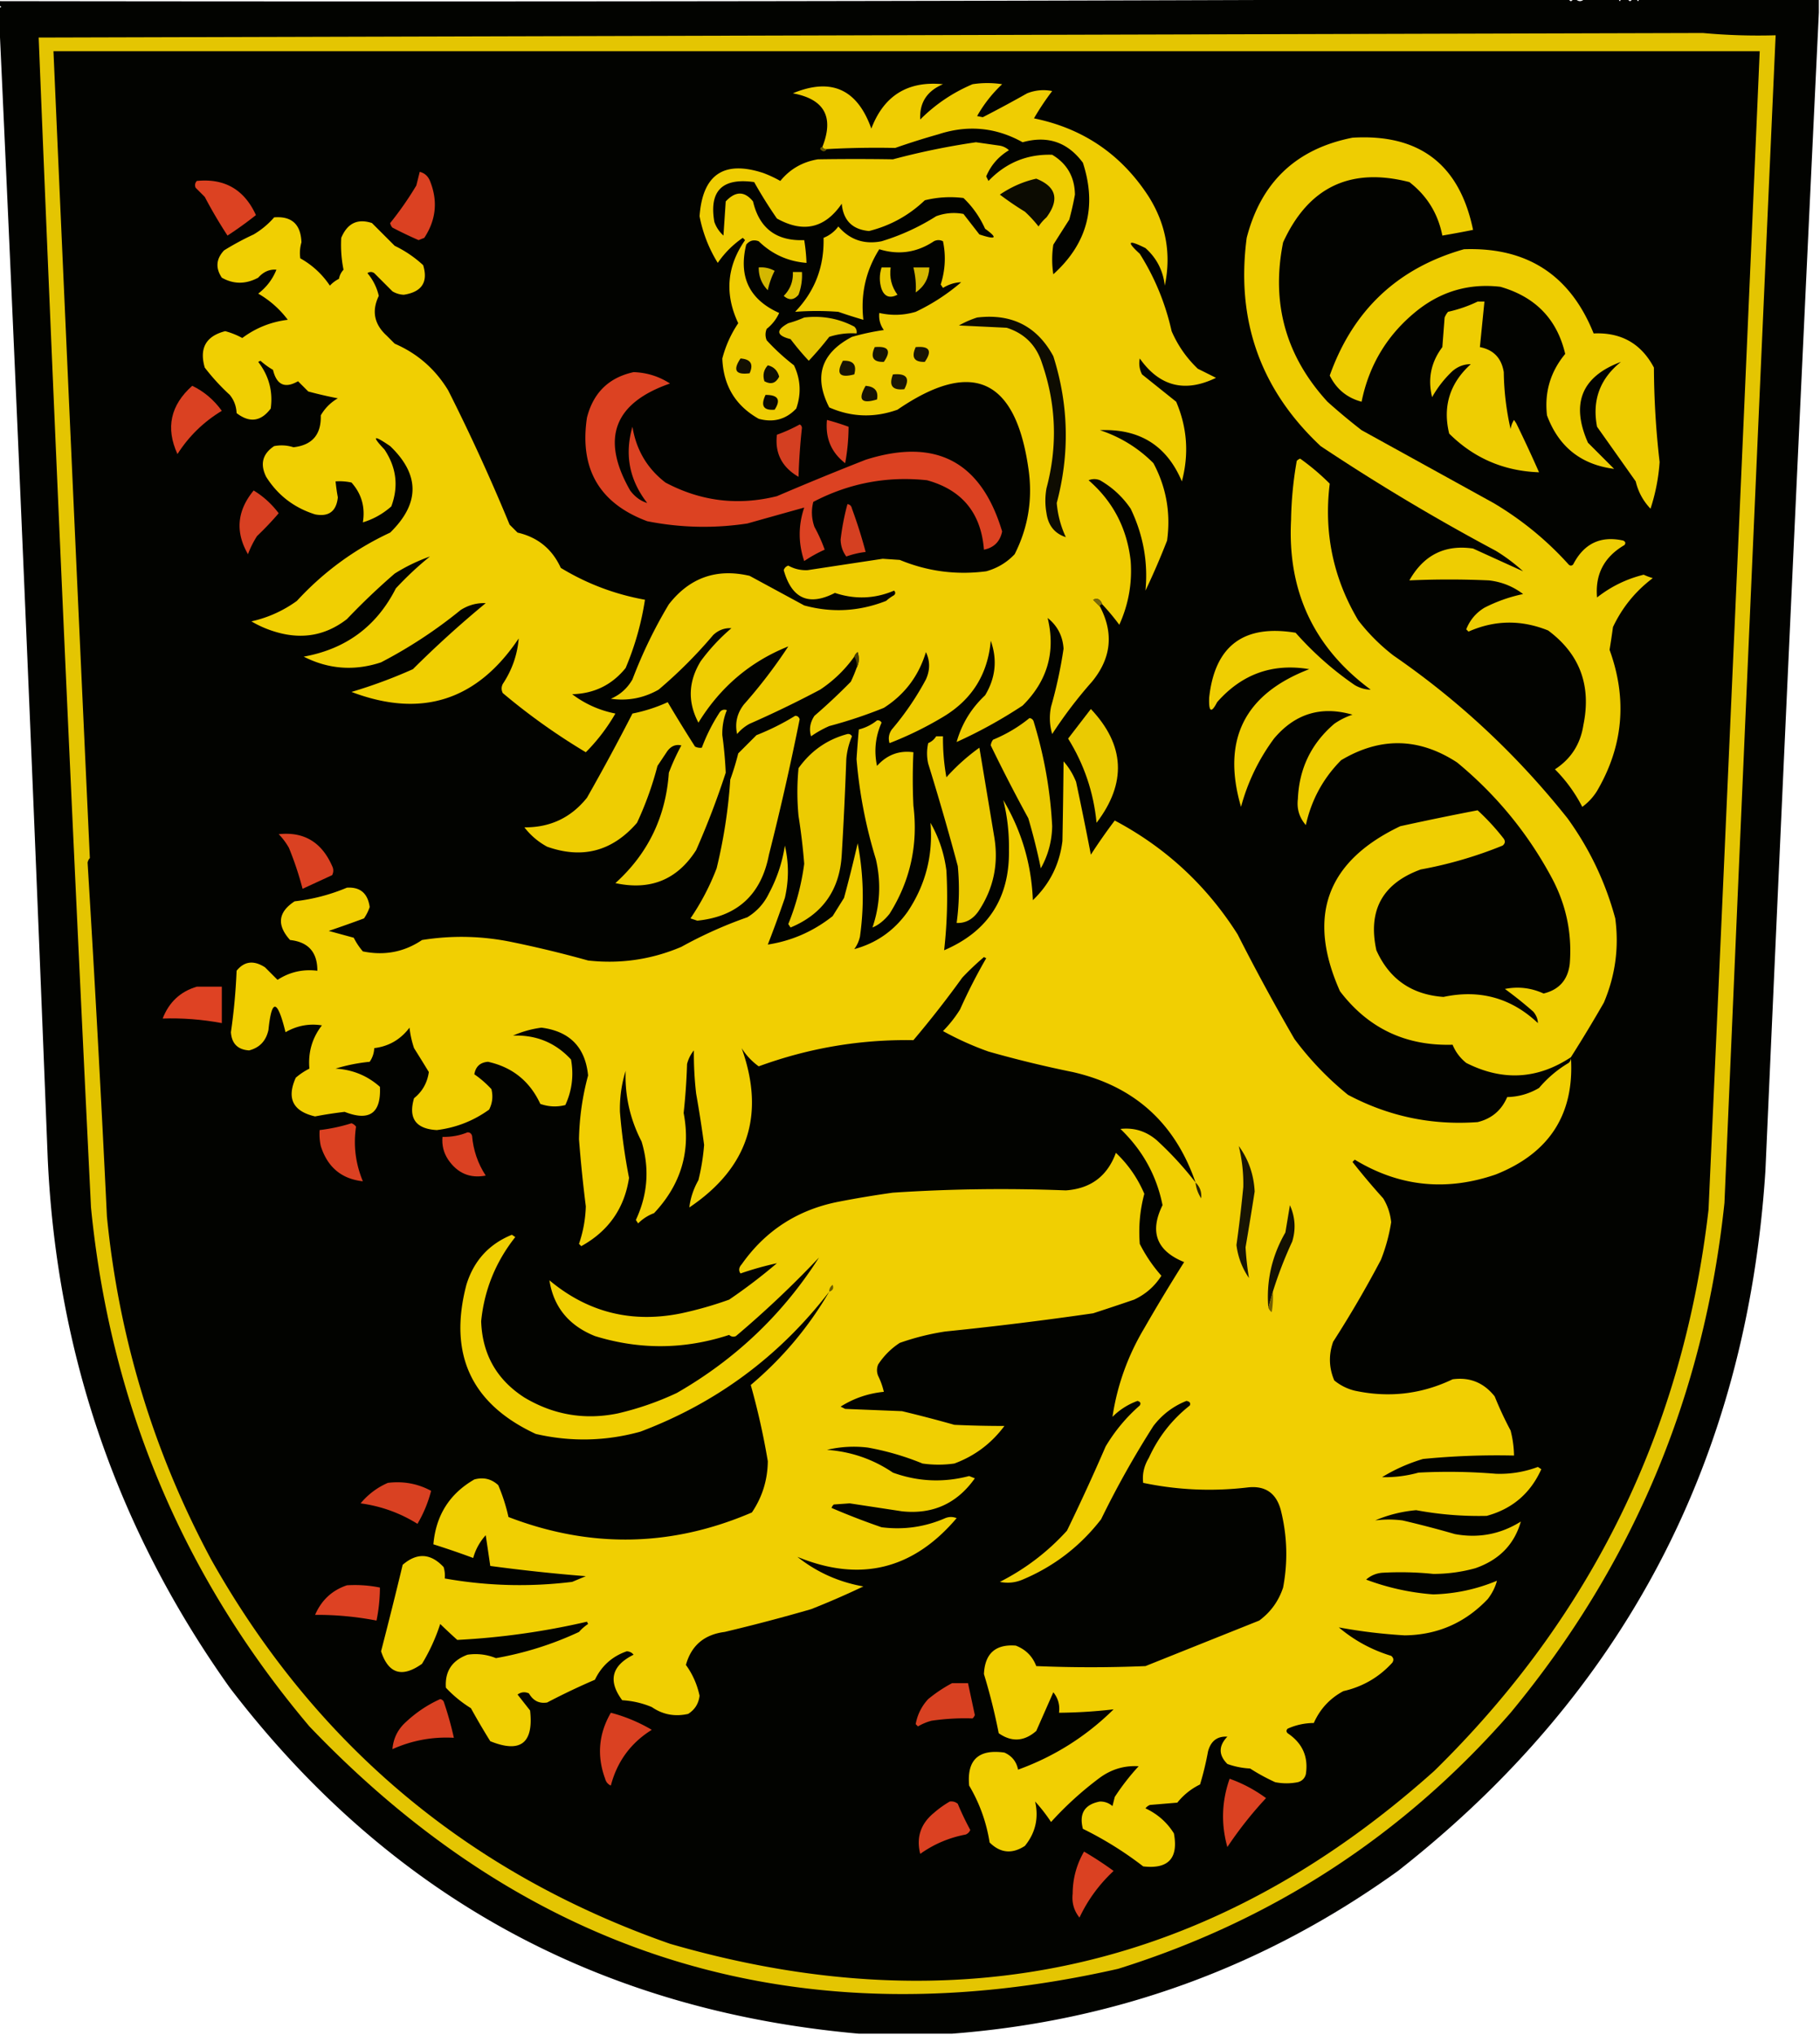 <svg xmlns="http://www.w3.org/2000/svg" width="800" height="894" style="shape-rendering:geometricPrecision;text-rendering:geometricPrecision;image-rendering:optimizeQuality;fill-rule:evenodd;clip-rule:evenodd"><path style="opacity:1" fill="#020300" d="M686.5-.5h3c.667 1.333 1.333 1.333 2 0h1c1.333 1.333 2.667 1.333 4 0h15c.333 1.333.667 1.333 1 0h3c.667 1.333 1.333 1.333 2 0h2c.333 1.333.667 1.333 1 0h79v6a143043.062 143043.062 0 0 0-23.5 509c-8.271 127.064-62.104 229.564-161.5 307.5-58.605 42.13-123.938 65.963-196 71.5h-41c-114.64-10.214-206.807-60.881-276.5-152-49.331-69.233-75.998-146.566-80-232A71636.912 71636.912 0 0 0-.5 5.5v-2c1.333-.333 1.333-.667 0-1v-2c229.167.333 458.167 0 687-1z"/><path style="opacity:1" fill="#e4c502" d="M748.5 14.5a265.228 265.228 0 0 0 32 1 254731.575 254731.575 0 0 0-22.5 513c-8.89 84.405-40.223 159.072-94 224-46.892 53.7-104.392 91.2-172.5 112.5-138.98 31.48-257.48-4.02-355.5-106.5-55.501-65.719-87.501-141.719-96-228a57696.253 57696.253 0 0 1-23-514l731.5-2z"/><path style="opacity:1" fill="#020300" d="M23.5 22.5h750a249817.677 249817.677 0 0 1-22.5 509c-11.173 96.51-51.34 178.677-120.5 246.5-97.512 87.317-209.512 112.651-336 76-88.36-30.916-155.527-87.082-201.5-168.5-25.383-47.179-40.716-97.513-46-151-2.487-51.87-5.32-103.703-8.5-155.5a3.942 3.942 0 0 1 1-2 140675.21 140675.21 0 0 1-16-354.5z"/><path style="opacity:1" fill="#efcd02" d="M484.5 265.5c-.822-2.228-2.155-2.895-4-2l3 3c6.136 11.715 4.969 22.715-3.5 33a194.625 194.625 0 0 0-17.5 23 24.551 24.551 0 0 1-.5-12 200.567 200.567 0 0 0 5.5-25.5c-.37-5.574-2.703-10.074-7-13.5 3.596 14.829-.071 27.662-11 38.5-9.397 6.191-19.064 11.524-29 16 2.233-7.959 6.4-14.792 12.5-20.5 4.624-7.65 5.457-15.65 2.5-24-1.296 14.761-8.296 25.928-21 33.5a153.271 153.271 0 0 1-23.5 11.5c-.635-2.135-.301-4.135 1-6a124.08 124.08 0 0 0 15-22c1.856-4.093 1.856-8.093 0-12-3.191 10.51-9.358 18.677-18.5 24.5a202.543 202.543 0 0 1-24 8 46.928 46.928 0 0 0-8 4.5c-.919-3.126-.419-6.126 1.5-9a267.741 267.741 0 0 0 16-15 69.385 69.385 0 0 0 2.5-6c1.129-2.128 1.296-4.461.5-7-.717.544-1.217 1.211-1.5 2-4.072 5.72-9.072 10.553-15 14.5a468.9 468.9 0 0 1-31 15 18.778 18.778 0 0 0-5.5 4.5c-1.03-4.78-.03-9.113 3-13a223.431 223.431 0 0 0 19.5-25.5c-16.707 6.685-29.874 17.851-39.5 33.5-4.793-9.078-4.46-18.078 1-27a85.185 85.185 0 0 1 13.5-14.5c-3.022-.164-5.689.836-8 3a203.899 203.899 0 0 1-24 24c-6.554 3.722-13.554 5.056-21 4 4.088-1.752 7.254-4.585 9.5-8.5 4.396-11.561 9.729-22.561 16-33 9.151-11.717 20.985-15.884 35.5-12.5 8.032 4.348 16.032 8.681 24 13 12.163 3.318 24.163 2.652 36-2a20.499 20.499 0 0 1 3.5-2.5c.667-.667.667-1.333 0-2-8.494 3.605-17.161 3.939-26 1-11.468 5.893-18.968 2.559-22.5-10 .333-1 1-1.667 2-2 2.625 1.469 5.458 2.135 8.5 2 11.018-1.676 22.018-3.343 33-5l7.5.5c12.204 5.045 24.871 6.712 38 5 4.88-1.355 9.047-3.855 12.5-7.5 6.04-11.925 8.04-24.591 6-38-5.713-39.34-24.88-47.84-57.5-25.5-10.199 3.642-20.199 3.308-30-1-6.93-13.546-3.596-23.879 10-31 4.6-1.317 9.266-2.317 14-3-1.613-2.228-2.28-4.728-2-7.5 5.406 1.229 10.739 1.063 16-.5a88.71 88.71 0 0 0 20-13c-2.796.097-5.463.93-8 2.5l-1-1.5c2-6.306 2.333-12.64 1-19-1.333-.667-2.667-.667-4 0-7.491 4.972-15.491 6.138-24 3.5-5.934 9.411-8.267 19.744-7 31a209.096 209.096 0 0 1-11-3.5 124.492 124.492 0 0 0-19 0c8.669-8.995 12.836-19.828 12.5-32.5 2.657-1.073 4.823-2.74 6.5-5 5.009 5.837 11.342 8.003 19 6.5a97.636 97.636 0 0 0 24-11c3.906-1.434 7.906-1.767 12-1l7 9c7.413 2.459 8.246 1.626 2.5-2.5-2.331-5.189-5.498-9.689-9.5-13.5a46.322 46.322 0 0 0-17 1c-6.981 6.647-15.148 11.147-24.5 13.5-7.317-.651-11.317-4.65-12-12-7.413 10.802-16.913 12.968-28.5 6.5a201.422 201.422 0 0 1-10-16c-14.027-1.974-19.86 3.859-17.5 17.5a14.585 14.585 0 0 0 4 6l1-15c4.284-4.598 8.284-4.598 12 0 2.766 11.811 10.266 17.478 22.5 17 .551 3.307.884 6.64 1 10-8.139-.636-15.139-3.803-21-9.5-2.201-.825-4.034-.325-5.5 1.5-3.427 14.144 1.407 24.144 14.5 30-1.261 2.764-3.095 5.097-5.5 7-.667 1.667-.667 3.333 0 5a94.578 94.578 0 0 0 12 11c2.929 6.162 3.263 12.495 1 19-4.491 4.759-9.991 6.259-16.5 4.5-10.218-5.756-15.552-14.59-16-26.5 1.475-5.606 3.808-10.772 7-15.5-6.035-12.806-5.035-24.973 3-36.5l-1-1c-4.325 2.957-7.991 6.624-11 11a60.329 60.329 0 0 1-8-20.5c1.323-18.326 10.656-24.66 28-19a53.194 53.194 0 0 1 7.5 3.5c4.229-5.2 9.729-8.367 16.5-9.5 11.005-.175 22.005-.175 33 0a318.956 318.956 0 0 1 36.5-7.5l10.5 1.5c1.544.29 2.877.956 4 2-4.613 2.775-7.946 6.609-10 11.5l1 2c7.683-8.013 17.017-11.846 28-11.5 6.545 3.916 9.879 9.75 10 17.5a131.223 131.223 0 0 1-2.5 11 1870.466 1870.466 0 0 0-7 11 42.479 42.479 0 0 0 0 13c14.923-13.449 19.257-29.782 13-49-6.715-9.058-15.548-12.058-26.5-9-11.743-6.555-24.076-7.721-37-3.5a316.432 316.432 0 0 0-19 6 404.816 404.816 0 0 0-30 .5c-.992.172-1.658-.162-2-1 5.189-13.123.856-20.956-13-23.5 16.83-7.006 28.33-1.84 34.5 15.5 5.529-14.515 16.029-21.015 31.5-19.5-7.061 2.992-10.394 8.158-10 15.5 6.664-6.665 14.331-11.831 23-15.5a42.498 42.498 0 0 1 13 0 58.699 58.699 0 0 0-11 14l2.5.5A561.976 561.976 0 0 0 451.5 41c3.572-1.405 7.239-1.738 11-1a114.996 114.996 0 0 0-8 12c21.673 4.42 38.506 15.92 50.5 34.5 7.566 12.125 9.899 25.125 7 39-.756-6.625-3.59-12.125-8.5-16.5-7.658-3.814-8.492-2.98-2.5 2.5 6.598 10.44 11.264 21.774 14 34 2.725 6.286 6.558 11.786 11.5 16.5 2.702 1.34 5.369 2.673 8 4-13.643 6.631-24.81 3.798-33.5-8.5-.484 2.413-.15 4.746 1 7l15 12c4.856 11.356 5.689 23.023 2.5 35-6.618-15.734-18.618-23.234-36-22.5 9.028 2.997 16.861 7.83 23.5 14.5 5.659 10.614 7.659 21.948 6 34a326.945 326.945 0 0 1-9.5 22c1.2-12.458-.967-24.458-6.5-36-3.546-5.213-8.046-9.38-13.5-12.5-1.667-.667-3.333-.667-5 0 10.736 9.3 16.902 21.133 18.5 35.5.707 9.756-.959 19.089-5 28a101.245 101.245 0 0 0-7.5-9z"/><path style="opacity:1" fill="#eecd02" d="M594.5 60.5c29.385-1.777 47.051 11.723 53 40.5a462.203 462.203 0 0 1-13.5 2.5c-1.919-9.679-6.752-17.512-14.5-23.5-25.888-6.64-44.388 2.194-55.5 26.5-5.338 26.651 1.162 49.984 19.5 70a274.878 274.878 0 0 0 15 12.5c19.365 10.681 38.698 21.348 58 32 12.405 7.358 23.405 16.358 33 27 .667.667 1.333.667 2 0 4.726-9.198 12.059-12.698 22-10.5 1.021.502 1.188 1.168.5 2-8.903 5.205-12.903 12.872-12 23 6.107-4.803 12.94-8.137 20.5-10a28.931 28.931 0 0 0 4 1.5c-7.618 5.748-13.451 12.915-17.5 21.5a358.65 358.65 0 0 1-1.5 10c7.872 21.632 6.039 42.299-5.5 62a24.725 24.725 0 0 1-6.5 7 66.034 66.034 0 0 0-12-16.5c7.048-4.584 11.215-11.084 12.5-19.5 3.56-17.336-1.607-31.169-15.5-41.5-11.839-4.764-23.505-4.597-35 .5l-1-1c1.618-4.081 4.285-7.248 8-9.5a67.12 67.12 0 0 1 17-6c-4.435-3.368-9.435-5.368-15-6a387.61 387.61 0 0 0-35 0c6.301-11.151 15.635-15.818 28-14 7.476 3.412 14.81 6.745 22 10a78.664 78.664 0 0 0-12-9 918.077 918.077 0 0 1-77-46c-26.452-24.777-37.285-55.277-32.5-91.5 6.299-24.467 21.799-39.134 46.5-44z"/><path style="opacity:1" fill="#695a00" d="M361.5 64.5c.342.838 1.008 1.172 2 1-.886 1.276-1.886 1.276-3 0 .124-.607.457-.94 1-1z"/><path style="opacity:1" fill="#db4122" d="M184.5 75.5c2.124.531 3.624 1.865 4.5 4 3.534 8.764 2.701 17.097-2.5 25l-2.5 1a179.422 179.422 0 0 1-11.5-5.5 3.944 3.944 0 0 1-1-2A143.26 143.26 0 0 0 183 81.5l1.5-6z"/><path style="opacity:1" fill="#0c0b01" d="M455.5 78.5c8.794 3.499 10.294 9.165 4.5 17a19.885 19.885 0 0 0-3.5 4 54.429 54.429 0 0 0-6-6.5 131.731 131.731 0 0 1-11-7.5c5.005-3.403 10.338-5.737 16-7z"/><path style="opacity:1" fill="#dc4222" d="M86.5 79.5c12.21-1.226 20.876 3.774 26 15a161.95 161.95 0 0 1-12.5 9 209.457 209.457 0 0 1-10-17l-4-4c-.47-1.077-.303-2.077.5-3z"/><path style="opacity:1" fill="#f0cf02" d="M120.5 95.5c7.729-.61 11.729 3.056 12 11-.672 2.332-.839 4.666-.5 7 5.286 2.953 9.62 6.953 13 12a13.92 13.92 0 0 1 4-3c.29-1.544.956-2.877 2-4a55.159 55.159 0 0 1-1-14c2.683-6.42 7.183-8.586 13.5-6.5l10 10a50.729 50.729 0 0 1 12.5 8.5c2.264 7.445-.569 11.778-8.5 13a10.413 10.413 0 0 1-5-1.5l-8-8c-1-.667-2-.667-3 0a23.634 23.634 0 0 1 5 10c-3.199 6.627-2.033 12.46 3.5 17.5l3.5 3.5c9.982 4.312 17.816 11.146 23.5 20.5a845.606 845.606 0 0 1 27 59l3.5 3.5c8.879 2.046 15.212 7.212 19 15.5 11.434 6.946 23.767 11.613 37 14a125.396 125.396 0 0 1-8.5 30c-6.018 7.425-13.851 11.259-23.5 11.5 5.654 4.277 11.988 7.11 19 8.5-3.629 6.284-7.962 11.951-13 17a277.72 277.72 0 0 1-36.5-26c-.667-1.333-.667-2.667 0-4 4.073-6.128 6.406-12.794 7-20-18.294 27.32-42.794 35.154-73.5 23.5a217.503 217.503 0 0 0 27-10 461.415 461.415 0 0 1 32-29c-3.891-.17-7.558.83-11 3a204.73 204.73 0 0 1-35 23c-11.714 3.881-23.048 3.048-34-2.5 18.561-3.346 32.061-13.346 40.5-30 4.912-5.263 9.912-9.929 15-14a77.801 77.801 0 0 0-15.5 7.5 296.34 296.34 0 0 0-21 20c-8.948 6.938-18.948 8.938-30 6a47.592 47.592 0 0 1-12-5 53.648 53.648 0 0 0 20-9c11.724-12.734 25.391-22.734 41-30 13.105-12.782 13.105-25.449 0-38-7.401-5.067-8.234-4.567-2.5 1.5 5.264 7.898 6.264 16.231 3 25-3.699 3.264-7.866 5.597-12.5 7 1.093-6.706-.574-12.539-5-17.5a24.935 24.935 0 0 0-7-.5c.273 2.637.606 4.97 1 7-.639 6.143-3.972 8.643-10 7.5-9.237-2.916-16.404-8.416-21.5-16.5-2.778-5.589-1.612-10.089 3.5-13.5 2.859-.553 5.692-.386 8.5.5 8.249-.921 12.249-5.588 12-14a20.231 20.231 0 0 1 7.5-7.5 183.133 183.133 0 0 1-13-3l-4.5-4.5c-5.748 3.297-9.415 1.63-11-5a32.364 32.364 0 0 1-5.5-4l-1 .5c4.7 6.096 6.534 12.929 5.5 20.5-4.294 5.724-9.294 6.391-15 2-.133-3.025-1.133-5.692-3-8a93.278 93.278 0 0 1-11-12c-2.468-8.511.532-13.844 9-16 2.62.706 5.12 1.706 7.5 3 5.936-4.425 12.603-7.091 20-8-3.54-4.705-7.873-8.538-13-11.5 3.655-2.812 6.321-6.312 8-10.5-3.016-.271-5.682.896-8 3.5-5.481 2.935-10.815 2.935-16 0-2.845-4.264-2.512-8.264 1-12a121.345 121.345 0 0 1 13-7c3.44-2.042 6.44-4.542 9-7.5z"/><path style="opacity:1" fill="#eecd02" d="M643.5 109.5c27.706-.985 46.706 11.348 57 37 12.074-.551 20.907 4.449 26.5 15 .061 13.89.894 27.724 2.5 41.5a83.719 83.719 0 0 1-4 20.5c-3.249-3.415-5.416-7.415-6.5-12a14039.924 14039.924 0 0 0-17-24c-2.235-11.63 1.265-21.13 10.5-28.5-17.271 6.439-22.105 18.273-14.5 35.5l11.5 11.5c-14.538-1.867-24.372-9.7-29.5-23.5-1.166-10.167 1.501-19.167 8-27-3.558-15.23-13.058-25.063-28.5-29.5-13.366-1.544-25.366 1.789-36 10-13.295 10.422-21.629 23.922-25 40.5-6.388-1.699-11.054-5.533-14-11.5 10.232-28.737 29.899-47.237 59-55.5z"/><path style="opacity:1" fill="#eac901" d="M387.5 117.5h4c-.615 4.46.385 8.46 3 12-3.342 1.707-5.675.874-7-2.5-1.015-3.144-1.015-6.311 0-9.5z"/><path style="opacity:1" fill="#d4b701" d="M333.5 117.5c2.489-.202 4.823.298 7 1.5a34.018 34.018 0 0 0-3 8.5c-2.689-2.722-4.022-6.055-4-10z"/><path style="opacity:1" fill="#d6b801" d="M401.5 117.5h7c-.172 4.677-2.172 8.344-6 11 .257-3.539-.076-7.206-1-11z"/><path style="opacity:1" fill="#debf01" d="M348.5 119.5h4a24.362 24.362 0 0 1-1.5 10c-2.024 2.384-4.191 2.551-6.5.5 2.873-2.913 4.206-6.413 4-10.5z"/><path style="opacity:1" fill="#eecd02" d="M649.5 132.5h3l-2 20c6.011 1.179 9.511 4.846 10.5 11a118.794 118.794 0 0 0 3 25 10.258 10.258 0 0 1 1.5-4l1 1.5a617.831 617.831 0 0 1 10 21.5c-15.464-.537-28.63-6.203-39.5-17-2.904-11.96.263-22.127 9.5-30.5-2.963-.01-5.629.99-8 3a47.398 47.398 0 0 0-9 11.5c-1.985-8.057-.485-15.39 4.5-22l1-13a9.454 9.454 0 0 1 1.5-2.5c4.619-1.038 8.952-2.538 13-4.5z"/><path style="opacity:1" fill="#e6c602" d="M353.5 139.5c7.838-.926 15.171.407 22 4 .886.825 1.219 1.825 1 3a31.818 31.818 0 0 0-12 1.5 140.62 140.62 0 0 1-9 10.5 114.405 114.405 0 0 1-8-9.5c-6.276-1.588-6.609-3.922-1-7a49.83 49.83 0 0 0 7-2.5z"/><path style="opacity:1" fill="#0e0c01" d="M429.5 139.5c15.19-1.823 26.357 3.844 33.5 17 6.763 21.311 7.263 42.811 1.5 64.5.452 5.273 1.786 10.273 4 15-4.885-1.576-7.719-5.076-8.5-10.5a30.485 30.485 0 0 1 0-11c4.95-18.545 4.283-36.879-2-55-2.5-7.833-7.667-13-15.5-15.5l-21-1a42.435 42.435 0 0 1 8-3.5z"/><path style="opacity:1" fill="#151302" d="M384.5 152.5c6.055-.558 7.388 1.609 4 6.5-4.69.141-6.023-2.025-4-6.5z"/><path style="opacity:1" fill="#191503" d="M402.5 152.5c6.055-.558 7.388 1.609 4 6.5-4.69.141-6.023-2.025-4-6.5z"/><path style="opacity:1" fill="#120f02" d="M325.5 157.5c4.476.3 5.81 2.467 4 6.5-6.14.808-7.473-1.359-4-6.5z"/><path style="opacity:1" fill="#181402" d="M370.5 158.5c4.537-.227 6.204 1.773 5 6-6.467 1.704-8.133-.296-5-6z"/><path style="opacity:1" fill="#0f0e01" d="M337.5 160.5c2.621.621 4.288 2.288 5 5-1.508 2.918-3.675 3.584-6.5 2-.833-2.671-.333-5.004 1.5-7z"/><path style="opacity:1" fill="#dc4222" d="M278.5 163.5c5.827.189 11.161 1.856 16 5-24.695 8.582-30.529 24.248-17.5 47 2.064 2.774 4.564 4.607 7.5 5.5-7.864-10.099-10.031-21.266-6.5-33.5 1.666 10.185 6.5 18.351 14.5 24.5 15.526 8.253 31.859 10.253 49 6a1372.407 1372.407 0 0 1 39-16c30.785-9.776 50.785.724 60 31.5-.925 4.453-3.592 7.12-8 8-1.254-16.078-9.587-26.245-25-30.5-17.626-1.88-34.292 1.287-50 9.5-.952 3.661-.785 7.328.5 11a67.93 67.93 0 0 1 4.5 10 59.215 59.215 0 0 0-9 5c-2.643-7.844-2.643-15.677 0-23.5-8.235 2.295-16.569 4.629-25 7-14.732 2.228-29.398 1.895-44-1-21.013-7.838-29.847-23.004-26.5-45.5 2.792-10.96 9.625-17.627 20.5-20z"/><path style="opacity:1" fill="#1b1603" d="M392.5 164.5c5.965-.572 7.631 1.595 5 6.5-5.238.594-6.905-1.573-5-6.5z"/><path style="opacity:1" fill="#da4122" d="M84.5 169.5c5.168 2.486 9.5 6.153 13 11-7.977 4.81-14.477 11.143-19.5 19-5.25-11.474-3.083-21.474 6.5-30z"/><path style="opacity:1" fill="#161203" d="M380.5 169.5c4.034.344 5.701 2.344 5 6-6.894 2.112-8.561.112-5-6z"/><path style="opacity:1" fill="#090800" d="M336.5 173.5c5.516-.027 6.849 2.14 4 6.5-4.93.427-6.263-1.74-4-6.5z"/><path style="opacity:1" fill="#d84022" d="M363.5 184.5a109.12 109.12 0 0 1 9.5 3 89.11 89.11 0 0 1-1.5 16c-6.117-4.714-8.783-11.048-8-19z"/><path style="opacity:1" fill="#d43f21" d="M351.5 186.5c.597.235.93.735 1 1.5a272.838 272.838 0 0 0-1.5 21.5c-7.283-4.227-10.449-10.394-9.5-18.5a69.03 69.03 0 0 0 10-4.5z"/><path style="opacity:1" fill="#efce02" d="M690.5 464.5c-14.726 9.725-30.059 10.559-46 2.5-2.714-2.181-4.714-4.847-6-8-20.603.613-37.103-7.22-49.5-23.5-14.698-32.914-5.865-57.081 26.5-72.5a1308.271 1308.271 0 0 1 34-7 101.553 101.553 0 0 1 11.5 12.5c.749 1.135.583 2.135-.5 3a181.225 181.225 0 0 1-36 10.5c-16.821 6.141-23.321 17.974-19.5 35.5 5.681 12.663 15.514 19.497 29.5 20.5 15.95-3.39 29.783.443 41.5 11.5-.044-1.779-.711-3.445-2-5a172.897 172.897 0 0 0-12.5-10c5.846-1.167 11.513-.5 17 2 6.82-1.655 10.653-5.988 11.5-13 1.08-13.434-1.587-26.101-8-38-10.492-19.501-24.326-36.334-41.5-50.5-16.768-10.954-33.768-11.288-51-1-7.897 7.958-13.064 17.458-15.5 28.5-2.874-3.281-4.041-7.114-3.5-11.5.559-13.357 5.892-24.357 16-33a31.041 31.041 0 0 1 8-4c-13.766-3.967-25.266-.467-34.5 10.5-6.721 9.108-11.555 19.108-14.5 30-8.572-29.355 1.428-49.522 30-60.5-16.117-2.7-29.617 2.133-40.5 14.5-2.566 5.015-3.732 4.348-3.5-2 2.495-22.77 15.162-32.27 38-28.5 7.776 8.782 16.442 16.449 26 23 2.247 1.309 4.58 1.975 7 2-24.953-18.413-36.619-43.246-35-74.5.137-8.734.97-17.401 2.5-26a3.647 3.647 0 0 1 1.5-1 101.669 101.669 0 0 1 13 11c-2.651 21.513 1.515 41.513 12.5 60 4.5 5.833 9.667 11 15.5 15.5 28.919 19.91 54.419 43.744 76.5 71.5 9.698 13.395 16.698 28.061 21 44 1.712 12.737.046 25.07-5 37a625.505 625.505 0 0 1-14.5 24z"/><path style="opacity:1" fill="#d84022" d="M111.5 215.5c4.25 2.579 7.917 5.912 11 10a134.072 134.072 0 0 1-9.5 10 41.33 41.33 0 0 0-4 8c-5.656-9.783-4.822-19.116 2.5-28z"/><path style="opacity:1" fill="#d54021" d="M372.5 221.5c1.086.12 1.753.787 2 2a212.412 212.412 0 0 1 6 19 38.822 38.822 0 0 0-8.5 2c-1.623-2.203-2.457-4.703-2.5-7.5a108.058 108.058 0 0 1 3-15.5z"/><path style="opacity:1" fill="#79690b" d="M484.5 265.5c-.667 0-1 .333-1 1l-3-3c1.845-.895 3.178-.228 4 2z"/><path style="opacity:1" fill="#4c4000" d="M376.5 293.5c.284-1.915-.049-3.581-1-5 .283-.789.783-1.456 1.5-2 .796 2.539.629 4.872-.5 7z"/><path style="opacity:1" fill="#eecd02" d="M293.5 308.5a657.677 657.677 0 0 0 12 19.5 4.934 4.934 0 0 0 3 .5 78.853 78.853 0 0 1 7.5-15c.837-1.507 2.004-2.007 3.5-1.5-1.426 3.491-2.093 7.158-2 11a178.34 178.34 0 0 1 1.5 16.5 362.368 362.368 0 0 1-13 34c-8.283 12.995-20.116 17.828-35.5 14.5 14.319-12.921 22.152-29.088 23.5-48.5a98.031 98.031 0 0 1 5.5-12c-2.624-.616-4.791.384-6.5 3l-4 6a144.812 144.812 0 0 1-9 25c-10.816 12.496-23.983 15.996-39.5 10.5a31.5 31.5 0 0 1-10-8.5c11.301.099 20.467-4.234 27.5-13a977.184 977.184 0 0 0 20-37c5.449-1.089 10.616-2.756 15.5-5z"/><path style="opacity:1" fill="#eaca02" d="M479.5 311.5c14.986 15.861 15.819 32.527 2.5 50-1.272-13.315-5.438-25.648-12.5-37 3.325-4.327 6.658-8.66 10-13z"/><path style="opacity:1" fill="#eecd02" d="M349.5 314.5c.997-.03 1.664.47 2 1.5a1197.623 1197.623 0 0 1-13.5 59.5c-3.362 17.532-13.862 27.199-31.5 29l-3-1a106.3 106.3 0 0 0 11.5-22 228.718 228.718 0 0 0 6-39 114.034 114.034 0 0 0 3.5-11.5l8-8c6.025-2.38 11.692-5.213 17-8.5z"/><path style="opacity:1" fill="#eccb02" d="M452.5 315.5c1.086.12 1.753.787 2 2a188.38 188.38 0 0 1 8 45.5c-.127 6.608-1.793 12.775-5 18.5a265.026 265.026 0 0 0-5.5-22 725.407 725.407 0 0 1-16.5-32 4.933 4.933 0 0 1 1-2.5c5.892-2.437 11.226-5.604 16-9.5z"/><path style="opacity:1" fill="#eecd02" d="M385.5 316.5c.876-.131 1.543.202 2 1-2.712 6.12-3.379 12.454-2 19 4.395-4.878 9.728-6.878 16-6a246.869 246.869 0 0 0 0 23.5c2.112 17.195-1.388 33.028-10.5 47.5-2.347 2.921-4.847 4.921-7.5 6 3.351-9.845 3.851-19.845 1.5-30a207.936 207.936 0 0 1-8.5-44c.286-4.344.62-8.677 1-13 2.996-.77 5.663-2.104 8-4z"/><path style="opacity:1" fill="#eccb02" d="M372.5 322.5c.876-.131 1.543.202 2 1a32.357 32.357 0 0 0-2.5 10c-.5 14.008-1.167 28.008-2 42-.882 15.464-8.382 26.131-22.5 32l-1-1.5a108.154 108.154 0 0 0 7-26.5 269.142 269.142 0 0 0-2.5-21c-.667-7-.667-14 0-21 5.438-7.625 12.605-12.625 21.5-15zM411.5 323.5h3a94.985 94.985 0 0 0 1.5 18 89.526 89.526 0 0 1 14.5-13l6.5 39c2.053 12.043-.28 23.043-7 33-2.521 3.507-5.688 5.174-9.5 5a107.764 107.764 0 0 0 .5-25 1197.701 1197.701 0 0 0-13-45c-.667-3-.667-6 0-9 1.518-.663 2.685-1.663 3.5-3z"/><path style="opacity:1" fill="#f1cf02" d="M690.5 464.5c1.642 24.927-9.358 42.094-33 51.5-21.822 7.517-42.488 5.351-62-6.5l-1 1a306.78 306.78 0 0 0 13.5 16 24.52 24.52 0 0 1 3.5 10.5 77.127 77.127 0 0 1-4.5 16.5 478.335 478.335 0 0 1-21 36c-2.04 5.79-1.873 11.456.5 17 2.679 2.187 5.679 3.687 9 4.5 15.003 3.216 29.336 1.55 43-5 7.523-1.044 13.69 1.456 18.5 7.5a154.002 154.002 0 0 0 7 15 46.94 46.94 0 0 1 1.5 11 331.731 331.731 0 0 0-40 1.5c-6.402 1.906-12.402 4.573-18 8a55.017 55.017 0 0 0 16-2 254.006 254.006 0 0 1 34 .5 47.572 47.572 0 0 0 18.5-3l1.5 1c-4.781 10.616-12.781 17.449-24 20.5a149.991 149.991 0 0 1-31-2.5c-6.298.557-12.298 2.057-18 4.5 3.925-.518 7.925-.518 12 0a449.63 449.63 0 0 1 23 6c10.398 1.915 20.064.082 29-5.5-2.857 10.032-9.524 16.865-20 20.5a68.769 68.769 0 0 1-18.5 2.5 141.995 141.995 0 0 0-22.5-.5c-2.677.249-5.01 1.249-7 3a106.232 106.232 0 0 0 29.5 6.5c9.74-.27 19.074-2.27 28-6-.732 2.799-2.066 5.466-4 8-9.936 10.477-22.103 15.81-36.5 16a233.29 233.29 0 0 1-29-3.5c6.771 5.72 14.437 9.887 23 12.5 1.083.865 1.249 1.865.5 3-5.811 6.392-12.978 10.559-21.5 12.5-5.922 3.168-10.256 7.835-13 14-4.063.038-7.897.872-11.5 2.5-.667.667-.667 1.333 0 2 6.518 4.363 9.184 10.363 8 18-.5 1.833-1.667 3-3.5 3.5a25.238 25.238 0 0 1-10 0 87.45 87.45 0 0 1-11-6 34.78 34.78 0 0 1-10-2c-3.91-3.925-3.91-7.925 0-12-4.444-.25-7.278 1.916-8.5 6.5a132.897 132.897 0 0 1-3.5 14.5c-3.91 1.907-7.244 4.573-10 8l-12 1a4.457 4.457 0 0 0-2 1.5c5.301 2.473 9.468 6.14 12.5 11 2.052 10.948-2.448 15.781-13.5 14.5a155.368 155.368 0 0 0-26.5-16.5c-1.754-6.733.746-10.733 7.5-12 2.093-.014 3.926.652 5.5 2l1-4a102.355 102.355 0 0 1 10.5-13.5c-6.201-.38-11.868 1.287-17 5a149.492 149.492 0 0 0-21.5 19.5 71.916 71.916 0 0 0-7-9c1.651 7.278.151 13.778-4.5 19.5-5.635 3.668-10.801 3.168-15.5-1.5-1.421-8.931-4.421-17.264-9-25-1.055-11.275 4.112-16.108 15.5-14.5 3.302 1.467 5.302 3.967 6 7.5 15.94-5.776 29.94-14.609 42-26.5-7.93.93-15.93 1.43-24 1.5.438-3.393-.395-6.393-2.5-9-2.494 5.657-4.994 11.323-7.5 17-5.312 4.637-10.812 4.97-16.5 1a262.011 262.011 0 0 0-6.5-26c.414-9.028 5.08-13.195 14-12.5 4.359 1.692 7.359 4.692 9 9 16 .667 32 .667 48 0a86760.847 86760.847 0 0 1 50-20c5.013-3.688 8.513-8.522 10.5-14.5 2.154-11.403 1.821-22.736-1-34-2.006-7.514-6.839-10.848-14.5-10-15.477 1.841-30.81 1.174-46-2-.473-3.802.361-7.468 2.5-11 4.154-9.149 10.154-16.815 18-23 .432-1.1-.068-1.767-1.5-2-5.825 2.321-10.659 5.988-14.5 11a409.432 409.432 0 0 0-23 41c-9.194 11.864-20.694 20.697-34.5 26.5-3.238 1.368-6.572 1.701-10 1 11.221-5.692 21.054-13.192 29.5-22.5a935.117 935.117 0 0 0 17-37c4.068-6.819 9.068-12.819 15-18 .591-.983.257-1.65-1-2a29.843 29.843 0 0 0-11 7c2.068-13.829 6.735-26.829 14-39a803.841 803.841 0 0 1 17.5-29c-12.129-4.925-15.296-13.259-9.5-25-2.566-12.951-8.733-24.118-18.5-33.5 6.007-.672 11.341.995 16 5 6.269 5.763 11.936 11.929 17 18.5-9.026-26.194-27.026-42.361-54-48.5a498.51 498.51 0 0 1-37-9 134.304 134.304 0 0 1-20-9 54.165 54.165 0 0 0 7.5-9.5c3.46-7.73 7.293-15.23 11.5-22.5l-1-.5a120.496 120.496 0 0 0-9.5 9 448.758 448.758 0 0 1-21.5 27.5c-23.333-.389-46 3.445-68 11.5a28.57 28.57 0 0 1-7.5-8c10.473 29.305 2.807 52.638-23 70 .502-4.173 1.835-8.173 4-12a95.918 95.918 0 0 0 2.5-15.5 525.252 525.252 0 0 0-3.5-22.5 153.297 153.297 0 0 1-1-19 15.39 15.39 0 0 0-3 6 272.838 272.838 0 0 1-1.5 21.5c3.217 16.7-1.116 31.367-13 44a19.347 19.347 0 0 0-7 4.5l-1-1.5c5.247-11.215 6.081-22.715 2.5-34.5-5.041-9.739-7.374-20.073-7-31a55.973 55.973 0 0 0-2.5 18 260.768 260.768 0 0 0 4 29c-2.042 13.401-9.042 23.401-21 30l-1-1a55.479 55.479 0 0 0 3-16.5 620.975 620.975 0 0 1-3-29.5 115.453 115.453 0 0 1 4-28c-1.222-12.389-8.055-19.389-20.5-21-4.384.586-8.551 1.753-12.5 3.5 10.183-.388 18.683 3.112 25.5 10.5 1.26 6.992.426 13.659-2.5 20-3.661.952-7.328.785-11-.5-4.632-9.978-12.298-16.144-23-18.5-3.438.271-5.438 2.105-6 5.5 2.666 1.819 5.166 3.985 7.5 6.5.79 3.134.457 6.134-1 9-6.881 4.961-14.547 7.961-23 9-9.255-.524-12.588-5.191-10-14 3.653-2.925 5.819-6.758 6.5-11.5a845.408 845.408 0 0 0-6.5-10.5 43.073 43.073 0 0 1-2-9c-3.92 5.208-9.087 8.208-15.5 9-.086 2.177-.753 4.177-2 6a76.12 76.12 0 0 0-15 3c7.492.437 13.992 3.104 19.5 8 .558 11.601-4.609 15.267-15.5 11a177.65 177.65 0 0 0-13 2c-9.735-2.231-12.568-7.898-8.5-17a28.834 28.834 0 0 1 6-4c-.624-7.131 1.209-13.464 5.5-19-5.597-.895-10.93.105-16 3-3.584-14.582-6.084-14.916-7.5-1-1.046 4.807-3.88 7.807-8.5 9-4.985-.319-7.652-2.985-8-8 1.297-8.95 2.13-17.95 2.5-27 3.391-4.205 7.558-4.705 12.5-1.5l5.5 5.5c5.314-3.452 11.148-4.785 17.5-4 .024-8.14-3.976-12.64-12-13.5-5.935-6.602-5.268-12.268 2-17a83.6 83.6 0 0 0 23-6c5.82-.362 9.153 2.471 10 8.5a20.023 20.023 0 0 1-2.5 5 582.265 582.265 0 0 1-15.5 5.5l11 3a28.834 28.834 0 0 0 4 6c9.504 1.948 18.171.281 26-5 13.389-2.131 26.722-1.797 40 1a488.98 488.98 0 0 1 33 8c14.199 1.578 27.866-.422 41-6a188.51 188.51 0 0 1 29-13c4.2-2.567 7.367-6.067 9.5-10.5 3.521-6.562 5.854-13.562 7-21 1.77 7.607 1.77 15.273 0 23a556.755 556.755 0 0 1-7.5 20.5c10.524-1.627 20.024-5.794 28.5-12.5l5-8a632.435 632.435 0 0 0 6-24c2.606 13.626 2.939 27.292 1 41a14.444 14.444 0 0 1-2.5 5.5c9.726-2.629 17.559-8.129 23.5-16.5 7.866-11.795 11.199-24.795 10-39 3.711 6.498 6.044 13.498 7 21 .649 11.734.315 23.4-1 35 19.301-8.26 28.801-22.926 28.5-44 .111-7.516-.722-14.85-2.5-22 8.056 13.558 12.39 28.224 13 44 7.427-7.101 11.76-15.768 13-26 .23-11.705.396-23.372.5-35 2.321 2.63 4.154 5.63 5.5 9a1634.86 1634.86 0 0 1 6.5 32 245.51 245.51 0 0 1 10.5-15c22.388 11.872 40.388 28.539 54 50a925.957 925.957 0 0 0 25 46 136.243 136.243 0 0 0 23.5 24.5c17.822 9.471 36.822 13.471 57 12 6.171-1.505 10.505-5.172 13-11 5.019-.118 9.685-1.451 14-4 3.747-4.418 8.08-8.084 13-11 .752-.671 1.086-1.504 1-2.5z"/><path style="opacity:1" fill="#da4122" d="M122.5 366.5c11.044-1.189 18.877 3.478 23.5 14 .667 1.333.667 2.667 0 4a11376.3 11376.3 0 0 0-13 6 142.496 142.496 0 0 0-6-18c-1.277-2.247-2.777-4.247-4.5-6z"/><path style="opacity:1" fill="#de4223" d="M86.5 433.5h11v16c-8.765-1.625-17.432-2.292-26-2 2.779-7.194 7.779-11.861 15-14z"/><path style="opacity:1" fill="#db4122" d="M154.5 493.5c.789.283 1.456.783 2 1.5-1.228 8.215-.228 16.215 3 24-9.391-1.039-15.558-6.205-18.5-15.5a24.935 24.935 0 0 1-.5-7c4.875-.585 9.542-1.585 14-3z"/><path style="opacity:1" fill="#da4122" d="M205.5 497.5c.997-.03 1.664.47 2 1.5.548 6.372 2.548 12.205 6 17.5-6.906 1.319-12.406-1.015-16.5-7-2.003-3-2.836-6.333-2.5-10 3.925.07 7.591-.597 11-2z"/><path style="opacity:1" fill="#181503" d="M544.5 503.5c4.285 5.848 6.618 12.514 7 20a1611.952 1611.952 0 0 1-4 24.5c.264 4.614.764 9.114 1.5 13.5-3.018-4.386-4.851-9.22-5.5-14.5a585.79 585.79 0 0 0 3-25.5 69.032 69.032 0 0 0-2-18z"/><path style="opacity:1" fill="#f0cf02" d="M364.5 567.5c-21.871 28.378-49.538 48.878-83 61.5-15.251 4.219-30.585 4.552-46 1-28.317-13.144-38.484-34.977-30.5-65.5 3.243-10.571 9.91-17.904 20-22l1.5 1c-8.637 10.93-13.637 23.264-15 37 .501 14.504 6.834 25.671 19 33.5 12.777 7.629 26.443 9.963 41 7a129.875 129.875 0 0 0 26-9c25.803-14.807 46.636-34.64 62.5-59.5a445.37 445.37 0 0 1-36.5 34.5c-1.049.492-2.049.326-3-.5-19.623 6.422-39.29 6.588-59 .5-11.508-4.634-18.175-12.8-20-24.5 16.884 14.119 36.218 18.952 58 14.5a164.185 164.185 0 0 0 21-6 243.631 243.631 0 0 0 21-16 141.425 141.425 0 0 0-16 4.5c-.908-1.29-.741-2.623.5-4 10.413-14.8 24.58-23.967 42.5-27.5a449.645 449.645 0 0 1 24-4c25.325-1.667 50.658-2 76-1 10.927-.766 18.26-6.266 22-16.5 5.386 5.09 9.553 11.09 12.5 18-1.926 7.156-2.593 14.489-2 22a65.694 65.694 0 0 0 9.5 14c-2.941 4.648-6.941 8.148-12 10.5a1171.213 1171.213 0 0 1-18 6 1538.464 1538.464 0 0 1-65 8 109.749 109.749 0 0 0-20 5 32.27 32.27 0 0 0-9.5 9.5c-.667 1.667-.667 3.333 0 5a31.774 31.774 0 0 1 2.5 7c-6.863.676-13.196 2.843-19 6.5l2 1 25 1a582.046 582.046 0 0 1 23 6 473.97 473.97 0 0 0 22 .5c-5.72 7.689-13.053 13.189-22 16.5a49.226 49.226 0 0 1-14 0 118.258 118.258 0 0 0-24-7 50.834 50.834 0 0 0-18 1c10.578.748 20.244 4.081 29 10 11.008 3.975 22.175 4.475 33.5 1.5l2.5 1c-7.846 11.09-18.513 15.923-32 14.5l-23-3.5-7 .5a3.647 3.647 0 0 0-1 1.5 312.482 312.482 0 0 0 22 8.5c9.706 1.24 19.04-.094 28-4 1.667-.667 3.333-.667 5 0-19.206 22.635-42.539 28.301-70 17 8.521 6.758 18.187 11.091 29 13a355.216 355.216 0 0 1-23 10 795.746 795.746 0 0 1-38 10c-8.98 1.159-14.647 5.992-17 14.5 2.915 4.004 4.915 8.504 6 13.5-.399 3.466-2.066 6.132-5 8-5.843 1.324-11.176.324-16-3a39.484 39.484 0 0 0-13-3c-6.346-8.513-4.68-15.18 5-20-.763-.944-1.763-1.444-3-1.5-6.379 2.21-11.046 6.377-14 12.5a300.615 300.615 0 0 0-21 10c-3.479.566-6.145-.767-8-4-1.759-.798-3.426-.631-5 .5l5.5 7c1.625 14.385-4.208 18.885-17.5 13.5a313.065 313.065 0 0 1-8.5-14.5c-4.113-2.543-7.78-5.543-11-9-.507-7.135 2.66-11.968 9.5-14.5 4.285-.626 8.452-.126 12.5 1.5a145.401 145.401 0 0 0 36.5-11.5 19.887 19.887 0 0 1 4-3.5l-.5-1a325.86 325.86 0 0 1-57 8 273.376 273.376 0 0 1-7.5-7 82.835 82.835 0 0 1-8 17.5c-8.757 6.225-14.757 4.392-18-5.5 3.29-12.69 6.457-25.357 9.5-38 6.301-5.434 12.301-5.101 18 1a12.93 12.93 0 0 1 .5 5c18.552 3.305 37.219 3.805 56 1.5l6-2.5a775.96 775.96 0 0 1-42-4.5c-.641-4.452-1.308-8.952-2-13.5-2.629 2.926-4.462 6.259-5.5 10a375.932 375.932 0 0 0-17.5-6c1.1-12.722 7.1-22.222 18-28.5 4.005-1.098 7.505-.265 10.5 2.5a78.067 78.067 0 0 1 4.5 14c36.023 13.85 71.689 13.184 107-2 4.563-6.735 6.896-14.235 7-22.5a317.304 317.304 0 0 0-7.5-33.5c13.931-11.752 25.431-25.419 34.5-41z"/><path style="opacity:1" fill="#262004" d="M525.5 519.5c1.962 1.925 2.795 4.258 2.5 7-1.411-2.15-2.245-4.484-2.5-7z"/><path style="opacity:1" fill="#141102" d="m559.5 567.5-2 7c-.944-11.693 1.556-22.693 7.5-33l2-12c2.33 5.273 2.663 10.607 1 16a178.362 178.362 0 0 0-8.5 22z"/><path style="opacity:1" fill="#695a00" d="M364.5 567.5c-.039-1.256.461-2.256 1.5-3 .585 1.498.085 2.498-1.5 3z"/><path style="opacity:1" fill="#746000" d="M559.5 567.5a40.914 40.914 0 0 1-.5 9c-.717-.544-1.217-1.211-1.5-2l2-7z"/><path style="opacity:1" fill="#d94122" d="M170.5 651.5c6.792-.833 13.125.334 19 3.5a55.703 55.703 0 0 1-6 14.5c-7.662-4.777-15.996-7.777-25-9 3.35-3.994 7.35-6.994 12-9z"/><path style="opacity:1" fill="#dd4223" d="M152.5 696.5c4.93-.303 9.763.031 14.5 1a73.527 73.527 0 0 1-1.5 14.5c-9.045-1.739-18.045-2.573-27-2.5 2.804-6.475 7.471-10.809 14-13z"/><path style="opacity:1" fill="#d84122" d="M418.5 739.5h7l3 14a3.647 3.647 0 0 1-1 1.5c-5.941-.21-11.941.124-18 1a23.663 23.663 0 0 0-6 2.5l-1-1c.774-4.214 2.607-7.881 5.5-11 3.341-2.741 6.841-5.074 10.5-7z"/><path style="opacity:1" fill="#da4122" d="M193.5 746.5c.617.111 1.117.444 1.5 1a147.273 147.273 0 0 1 4.5 16c-9.443-.511-18.443 1.156-27 5 .393-4.787 2.393-8.787 6-12 4.518-4.208 9.518-7.541 15-10zM268.5 752.5c6.296 1.644 12.296 4.144 18 7.5-9.217 5.728-15.217 13.895-18 24.5-1.299-.59-2.132-1.59-2.5-3-3.702-10.052-2.869-19.719 2.5-29z"/><path style="opacity:1" fill="#db4222" d="M540.5 781.5c5.712 2.024 11.045 4.857 16 8.5a169.717 169.717 0 0 0-17 21.5c-2.825-10.121-2.492-20.121 1-30z"/><path style="opacity:1" fill="#db4122" d="M417.5 791.5c1.322-.17 2.489.163 3.5 1a123.438 123.438 0 0 0 5.5 11.5c-.405.945-1.072 1.612-2 2-7.321 1.382-13.988 4.215-20 8.5-1.811-7.235.189-13.235 6-18a43.986 43.986 0 0 1 7-5z"/><path style="opacity:1" fill="#da4122" d="M476.5 813.5a153.061 153.061 0 0 1 13 8.5c-6.367 5.93-11.367 12.764-15 20.5-2.435-3.04-3.435-6.54-3-10.5.034-6.64 1.701-12.807 5-18.5z"/></svg>